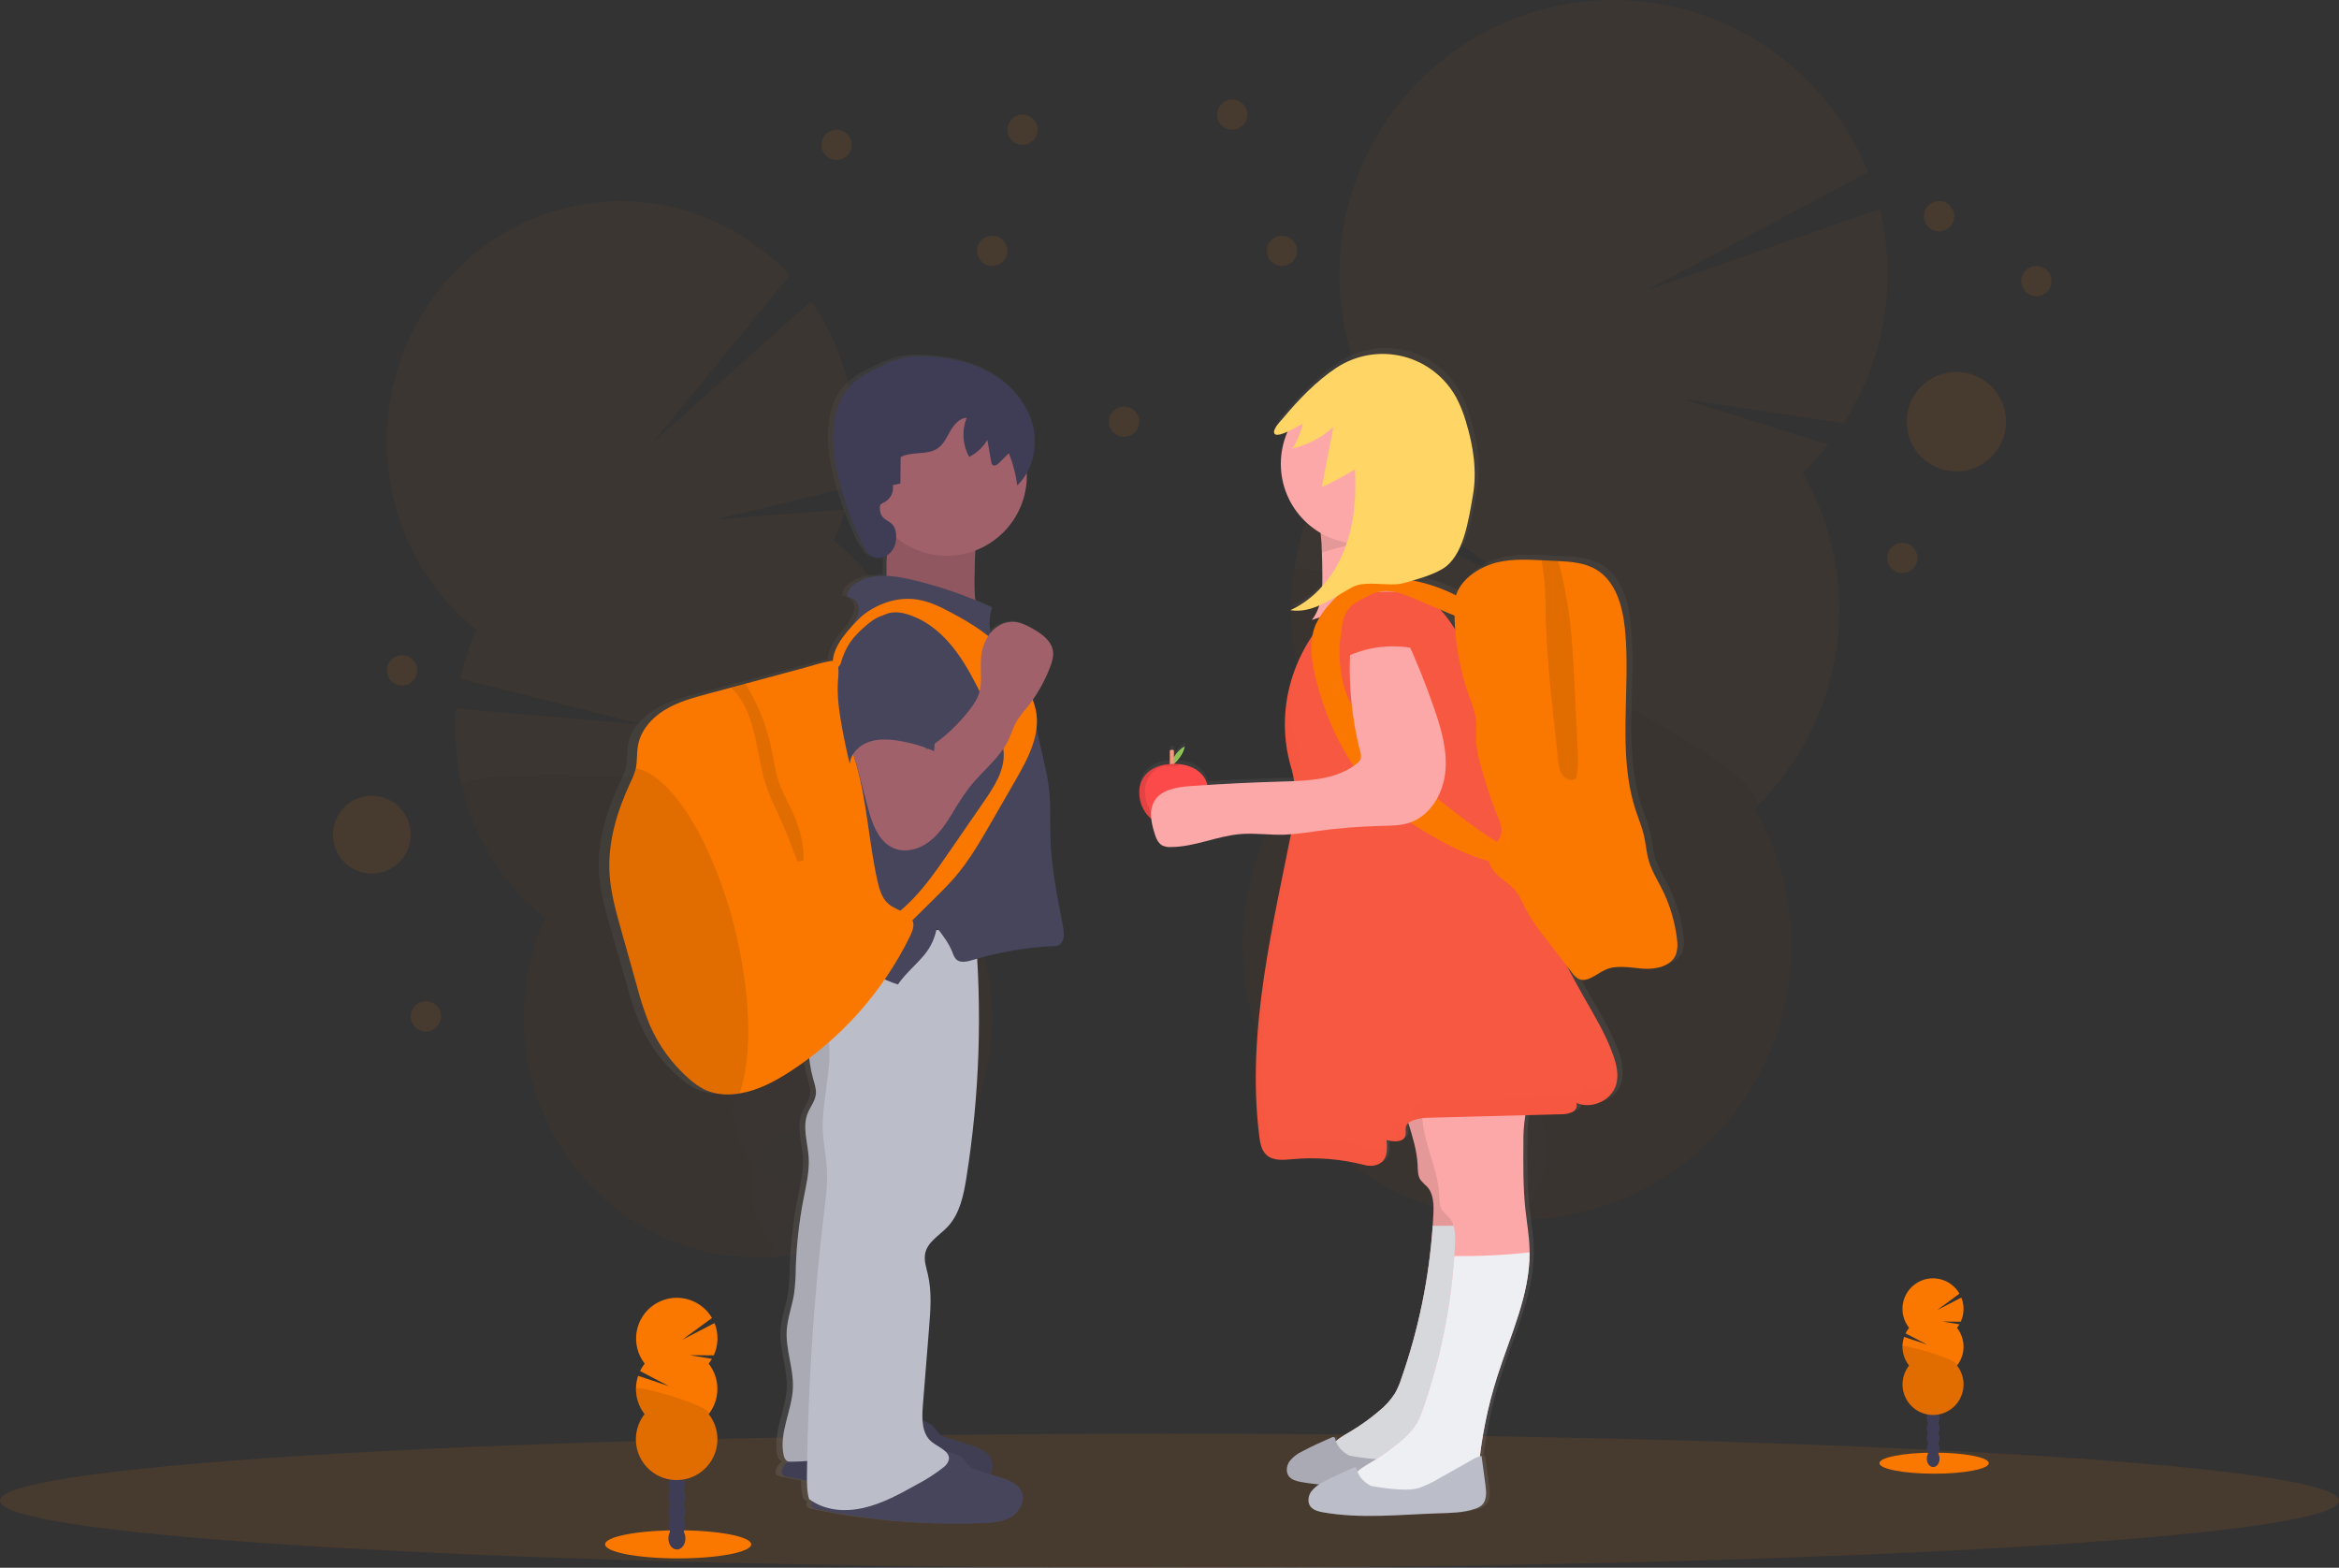 <svg width="552" height="370" viewBox="0 0 552 370" fill="none" xmlns="http://www.w3.org/2000/svg">
<rect x="0" y="0" width="552" height="370" fill="#333333" stroke="none"/>
<g opacity="0.2">
<path opacity="0.2" d="M191.083 340.104C191.36 341.241 191.729 342.354 192.185 343.432C199.276 340.645 206.446 337.974 213.693 335.419C213.632 335.118 213.571 334.802 213.494 334.49C212.764 331.28 211.206 328.317 208.974 325.896C206.077 322.834 202.342 321.354 198.71 322.257C195.077 323.161 192.44 326.253 191.236 330.321C190.336 333.513 190.283 336.885 191.083 340.104Z" fill="#3F3D56"/>
<path opacity="0.2" d="M201.272 334.016C207.497 332.625 211.036 324.743 209.176 316.411C207.316 308.079 200.761 302.452 194.535 303.843C188.31 305.234 184.771 313.116 186.631 321.448C188.491 329.78 195.046 335.407 201.272 334.016Z" fill="#3F3D56"/>
<path opacity="0.2" d="M196.903 315.636C203.129 314.245 206.668 306.362 204.807 298.03C202.947 289.698 196.392 284.071 190.166 285.462C183.941 286.853 180.402 294.735 182.262 303.067C184.123 311.4 190.678 317.026 196.903 315.636Z" fill="#3F3D56"/>
<path opacity="0.2" d="M192.525 297.266C198.751 295.875 202.29 287.993 200.43 279.661C198.569 271.329 192.014 265.702 185.789 267.093C179.563 268.484 176.024 276.366 177.885 284.698C179.745 293.03 186.3 298.657 192.525 297.266Z" fill="#3F3D56"/>
<path opacity="0.2" d="M188.148 278.891C194.373 277.5 197.912 269.618 196.052 261.286C194.192 252.954 187.637 247.327 181.411 248.718C175.186 250.109 171.647 257.991 173.507 266.323C175.367 274.655 181.922 280.282 188.148 278.891Z" fill="#3F3D56"/>
<path opacity="0.2" d="M196.792 127.556C197.853 125.174 198.75 122.722 199.475 120.217L168.865 122.626L200.771 114.904C202.295 106.878 202.102 98.619 200.205 90.673C198.541 83.638 195.558 76.983 191.414 71.06L154.07 104.463L186.399 64.926C173.201 50.83 153.239 44.124 133.398 49.105C103.753 56.521 85.585 87.162 92.82 117.543C95.695 129.814 102.589 140.772 112.405 148.674C110.756 152.383 109.502 156.256 108.665 160.228L151.734 171.017L107.645 167.194C107.118 173.352 107.579 179.555 109.012 185.566C111.893 197.837 118.788 208.794 128.603 216.698C123.445 228.283 122.254 241.248 125.215 253.58C132.449 283.961 162.345 302.573 191.991 295.163C221.637 287.753 239.804 257.112 232.569 226.731C229.689 214.46 222.794 203.504 212.979 195.6C218.137 184.014 219.328 171.049 216.367 158.717C213.499 146.437 206.609 135.468 196.792 127.556Z" fill="#FA7800"/>
<path opacity="0.1" d="M109.023 185.546C111.903 197.817 118.798 208.773 128.613 216.677C123.455 228.263 122.264 241.228 125.225 253.56C132.46 283.941 162.355 302.553 192.001 295.143C221.647 287.732 239.814 257.091 232.58 226.71C229.699 214.44 222.804 203.483 212.989 195.579C217.958 184.423 107.553 179.386 109.023 185.546Z" fill="black"/>
</g>
<g opacity="0.2">
<path opacity="0.2" d="M328.67 334.495C328.484 335.824 328.41 337.166 328.45 338.507C337.344 338.65 346.272 338.949 355.234 339.405C355.295 339.053 355.356 338.696 355.407 338.333C355.985 334.591 355.554 330.763 354.157 327.243C352.311 322.742 348.867 319.522 344.556 318.899C340.245 318.277 336.041 320.4 333.006 324.186C330.668 327.175 329.171 330.734 328.67 334.495Z" fill="#3F3D56"/>
<path opacity="0.2" d="M358.503 316.952C359.892 307.283 355.032 298.583 347.647 297.521C340.262 296.459 333.149 303.437 331.759 313.107C330.37 322.776 335.23 331.476 342.615 332.538C350 333.6 357.113 326.622 358.503 316.952Z" fill="#3F3D56"/>
<path opacity="0.2" d="M361.576 295.551C362.966 285.881 358.105 277.182 350.72 276.12C343.335 275.058 336.222 282.036 334.833 291.706C333.443 301.375 338.303 310.075 345.688 311.137C353.073 312.199 360.187 305.221 361.576 295.551Z" fill="#3F3D56"/>
<path opacity="0.2" d="M364.649 274.155C366.038 264.485 361.178 255.786 353.793 254.724C346.408 253.662 339.295 260.64 337.905 270.31C336.516 279.979 341.376 288.679 348.761 289.741C356.146 290.803 363.259 283.825 364.649 274.155Z" fill="#3F3D56"/>
<path opacity="0.2" d="M367.727 252.755C369.117 243.085 364.257 234.385 356.872 233.323C349.487 232.261 342.373 239.239 340.984 248.909C339.594 258.579 344.455 267.278 351.84 268.34C359.225 269.402 366.338 262.424 367.727 252.755Z" fill="#3F3D56"/>
<path opacity="0.2" d="M425.428 111.572C427.59 109.504 429.605 107.287 431.458 104.937L397.159 94.159L435.111 99.9C439.894 92.491 443.116 84.183 444.58 75.485C446.044 66.788 445.719 57.883 443.625 49.315L388.854 68.422L440.83 40.608C437.519 32.362 432.547 24.885 426.222 18.645C419.897 12.404 412.355 7.534 404.066 4.336C395.778 1.139 386.919 -0.317 378.044 0.06C369.168 0.436 360.465 2.637 352.477 6.525C344.488 10.413 337.386 15.905 331.612 22.659C325.838 29.413 321.516 37.283 318.916 45.781C316.315 54.278 315.492 63.221 316.497 72.05C317.501 80.88 320.313 89.408 324.757 97.103C321.396 100.315 318.391 103.879 315.793 107.734L357.989 137.987L311.712 114.675C306.843 124.279 304.446 134.946 304.736 145.71C305.027 156.475 307.996 166.997 313.375 176.324C304.587 184.706 298.334 195.392 295.331 207.16C292.328 218.929 292.696 231.306 296.393 242.875C300.09 254.445 306.967 264.74 316.237 272.584C325.508 280.428 336.798 285.504 348.816 287.232C360.835 288.96 373.097 287.269 384.2 282.355C395.303 277.44 404.8 269.499 411.605 259.439C418.409 249.379 422.247 237.607 422.678 225.469C423.11 213.331 420.119 201.315 414.046 190.798C424.548 180.781 431.38 167.524 433.444 153.155C435.509 138.787 432.685 124.142 425.428 111.572Z" fill="#FA7800"/>
<path opacity="0.1" d="M305.36 134.741C303.274 149.11 306.098 163.762 313.375 176.324C304.587 184.706 298.334 195.392 295.331 207.16C292.328 218.929 292.696 231.306 296.393 242.875C300.09 254.445 306.967 264.74 316.237 272.584C325.508 280.428 336.798 285.504 348.816 287.232C360.835 288.959 373.097 287.269 384.2 282.355C395.303 277.44 404.8 269.499 411.605 259.439C418.409 249.379 422.247 237.607 422.678 225.469C423.11 213.33 420.119 201.315 414.046 190.798C424.198 181.127 306.396 127.551 305.36 134.741Z" fill="black"/>
</g>
<path opacity="0.1" d="M276 370C428.431 370 552 362.917 552 354.179C552 345.442 428.431 338.359 276 338.359C123.569 338.359 0 345.442 0 354.179C0 362.917 123.569 370 276 370Z" fill="#FA7800"/>
<path d="M456.446 347.805C463.574 347.805 469.353 346.692 469.353 345.32C469.353 343.947 463.574 342.834 456.446 342.834C449.317 342.834 443.539 343.947 443.539 345.32C443.539 346.692 449.317 347.805 456.446 347.805Z" fill="#FA7800"/>
<path d="M456.232 346.238C457.063 346.238 457.737 345.356 457.737 344.268C457.737 343.18 457.063 342.298 456.232 342.298C455.4 342.298 454.727 343.18 454.727 344.268C454.727 345.356 455.4 346.238 456.232 346.238Z" fill="#3F3D56"/>
<path d="M456.232 343.829C457.063 343.829 457.737 342.948 457.737 341.86C457.737 340.772 457.063 339.89 456.232 339.89C455.4 339.89 454.727 340.772 454.727 341.86C454.727 342.948 455.4 343.829 456.232 343.829Z" fill="#3F3D56"/>
<path d="M456.232 341.426C457.063 341.426 457.737 340.544 457.737 339.456C457.737 338.368 457.063 337.486 456.232 337.486C455.4 337.486 454.727 338.368 454.727 339.456C454.727 340.544 455.4 341.426 456.232 341.426Z" fill="#3F3D56"/>
<path d="M456.232 339.022C457.063 339.022 457.737 338.14 457.737 337.052C457.737 335.964 457.063 335.082 456.232 335.082C455.4 335.082 454.727 335.964 454.727 337.052C454.727 338.14 455.4 339.022 456.232 339.022Z" fill="#3F3D56"/>
<path d="M456.232 336.613C457.063 336.613 457.737 335.731 457.737 334.643C457.737 333.555 457.063 332.673 456.232 332.673C455.4 332.673 454.727 333.555 454.727 334.643C454.727 335.731 455.4 336.613 456.232 336.613Z" fill="#3F3D56"/>
<path d="M456.232 334.209C457.063 334.209 457.737 333.327 457.737 332.239C457.737 331.151 457.063 330.27 456.232 330.27C455.4 330.27 454.727 331.151 454.727 332.239C454.727 333.327 455.4 334.209 456.232 334.209Z" fill="#3F3D56"/>
<path d="M456.232 331.806C457.063 331.806 457.737 330.924 457.737 329.836C457.737 328.748 457.063 327.866 456.232 327.866C455.4 327.866 454.727 328.748 454.727 329.836C454.727 330.924 455.4 331.806 456.232 331.806Z" fill="#3F3D56"/>
<path d="M461.854 313.377C462.06 313.116 462.248 312.839 462.415 312.551L458.466 311.902L462.736 311.933C463.145 311.041 463.368 310.075 463.392 309.094C463.416 308.113 463.24 307.138 462.874 306.227L457.145 309.203L462.43 305.314C461.937 304.453 461.272 303.704 460.476 303.112C459.68 302.521 458.77 302.1 457.804 301.877C456.838 301.653 455.836 301.632 454.861 301.813C453.886 301.995 452.96 302.376 452.139 302.933C451.318 303.489 450.621 304.209 450.091 305.048C449.561 305.886 449.21 306.825 449.06 307.806C448.91 308.786 448.964 309.787 449.218 310.746C449.472 311.704 449.922 312.6 450.538 313.377C450.219 313.784 449.944 314.224 449.717 314.689L454.819 317.353L449.355 315.516C448.972 316.653 448.88 317.868 449.086 319.05C449.293 320.232 449.792 321.343 450.538 322.283C449.703 323.345 449.183 324.621 449.039 325.964C448.894 327.308 449.131 328.665 449.721 329.881C450.311 331.097 451.231 332.122 452.376 332.839C453.521 333.556 454.845 333.936 456.196 333.936C457.547 333.936 458.871 333.556 460.016 332.839C461.161 332.122 462.081 331.097 462.671 329.881C463.261 328.665 463.498 327.308 463.353 325.964C463.209 324.621 462.689 323.345 461.854 322.283C462.852 321.014 463.394 319.447 463.394 317.833C463.394 316.218 462.852 314.651 461.854 313.382V313.377Z" fill="#FA7800"/>
<path opacity="0.1" d="M448.997 317.827C448.993 319.441 449.532 321.009 450.528 322.278C449.693 323.34 449.173 324.616 449.029 325.959C448.884 327.303 449.12 328.66 449.711 329.876C450.301 331.091 451.221 332.116 452.366 332.833C453.511 333.55 454.835 333.931 456.186 333.931C457.537 333.931 458.86 333.55 460.005 332.833C461.15 332.116 462.071 331.091 462.661 329.876C463.251 328.66 463.487 327.303 463.343 325.959C463.198 324.616 462.679 323.34 461.844 322.278C462.818 321.053 448.997 317.021 448.997 317.827Z" fill="black"/>
<path d="M160.039 367.795C169.563 367.795 177.283 366.31 177.283 364.478C177.283 362.646 169.563 361.161 160.039 361.161C150.516 361.161 142.796 362.646 142.796 364.478C142.796 366.31 150.516 367.795 160.039 367.795Z" fill="#FA7800"/>
<path d="M159.748 365.698C160.858 365.698 161.758 364.521 161.758 363.07C161.758 361.618 160.858 360.441 159.748 360.441C158.638 360.441 157.738 361.618 157.738 363.07C157.738 364.521 158.638 365.698 159.748 365.698Z" fill="#3F3D56"/>
<path d="M159.748 362.483C160.858 362.483 161.758 361.306 161.758 359.854C161.758 358.403 160.858 357.226 159.748 357.226C158.638 357.226 157.738 358.403 157.738 359.854C157.738 361.306 158.638 362.483 159.748 362.483Z" fill="#3F3D56"/>
<path d="M159.748 359.268C160.858 359.268 161.758 358.091 161.758 356.639C161.758 355.188 160.858 354.011 159.748 354.011C158.638 354.011 157.738 355.188 157.738 356.639C157.738 358.091 158.638 359.268 159.748 359.268Z" fill="#3F3D56"/>
<path d="M159.748 356.057C160.858 356.057 161.758 354.881 161.758 353.429C161.758 351.978 160.858 350.801 159.748 350.801C158.638 350.801 157.738 351.978 157.738 353.429C157.738 354.881 158.638 356.057 159.748 356.057Z" fill="#3F3D56"/>
<path d="M159.748 352.842C160.858 352.842 161.758 351.666 161.758 350.214C161.758 348.762 160.858 347.586 159.748 347.586C158.638 347.586 157.738 348.762 157.738 350.214C157.738 351.666 158.638 352.842 159.748 352.842Z" fill="#3F3D56"/>
<path d="M159.748 349.627C160.858 349.627 161.758 348.45 161.758 346.999C161.758 345.547 160.858 344.371 159.748 344.371C158.638 344.371 157.738 345.547 157.738 346.999C157.738 348.45 158.638 349.627 159.748 349.627Z" fill="#3F3D56"/>
<path d="M159.748 346.417C160.858 346.417 161.758 345.24 161.758 343.789C161.758 342.337 160.858 341.16 159.748 341.16C158.638 341.16 157.738 342.337 157.738 343.789C157.738 345.24 158.638 346.417 159.748 346.417Z" fill="#3F3D56"/>
<path d="M167.268 321.798C167.54 321.447 167.789 321.079 168.013 320.696L162.743 319.828L168.447 319.874C168.996 318.683 169.295 317.392 169.327 316.081C169.358 314.769 169.121 313.466 168.63 312.249L160.978 316.22L168.034 311.055C167.369 309.917 166.479 308.928 165.417 308.149C164.355 307.369 163.144 306.817 161.859 306.525C160.575 306.233 159.244 306.208 157.95 306.452C156.655 306.695 155.425 307.203 154.334 307.942C153.244 308.681 152.317 309.636 151.611 310.748C150.905 311.861 150.435 313.106 150.229 314.408C150.024 315.709 150.089 317.039 150.419 318.315C150.748 319.59 151.337 320.785 152.147 321.823C151.721 322.368 151.353 322.957 151.05 323.579L157.902 327.151L150.596 324.702C150.082 326.216 149.953 327.835 150.22 329.412C150.487 330.989 151.142 332.474 152.127 333.735C151.011 335.154 150.318 336.858 150.125 338.653C149.933 340.448 150.249 342.261 151.038 343.884C151.826 345.508 153.056 346.876 154.585 347.834C156.115 348.792 157.883 349.3 159.687 349.3C161.492 349.3 163.26 348.792 164.789 347.834C166.319 346.876 167.548 345.508 168.337 343.884C169.125 342.261 169.441 340.448 169.249 338.653C169.056 336.858 168.363 335.154 167.248 333.735C168.58 332.038 169.304 329.944 169.304 327.787C169.304 325.63 168.58 323.535 167.248 321.839L167.268 321.798Z" fill="#FA7800"/>
<path opacity="0.1" d="M150.091 327.743C150.085 329.9 150.803 331.996 152.132 333.694C151.017 335.113 150.323 336.817 150.131 338.612C149.938 340.407 150.254 342.22 151.043 343.843C151.831 345.467 153.061 346.836 154.59 347.793C156.12 348.751 157.888 349.259 159.692 349.259C161.497 349.259 163.265 348.751 164.794 347.793C166.324 346.836 167.553 345.467 168.342 343.843C169.13 342.22 169.447 340.407 169.254 338.612C169.062 336.817 168.368 335.113 167.253 333.694C168.554 332.056 150.091 326.667 150.091 327.743Z" fill="black"/>
<path d="M250.828 218.392C249.528 211.584 248.074 204.76 247.834 197.835C247.691 193.752 247.977 189.598 247.451 185.526C247.191 183.525 246.737 181.56 246.288 179.595L244.482 171.731C244.687 170.223 244.628 168.692 244.309 167.204C244.128 166.42 243.887 165.65 243.589 164.903C245.275 162.529 246.665 159.958 247.727 157.247C248.206 156.023 248.619 154.721 248.431 153.425C248.063 150.94 245.655 149.301 243.416 148.076C242.059 147.336 240.63 146.622 239.079 146.505C237.995 146.461 236.915 146.668 235.924 147.111C234.933 147.554 234.057 148.219 233.365 149.056C232.989 147.044 233.115 144.97 233.733 143.019C232.401 142.422 231.06 141.86 229.708 141.314C229.512 139.551 229.444 137.775 229.504 136.002C229.534 133.874 229.57 131.725 229.692 129.592C233.32 128.267 236.457 125.864 238.68 122.705C240.903 119.546 242.107 115.782 242.13 111.919C242.13 111.699 242.13 111.485 242.13 111.27C243.119 109.492 243.744 107.535 243.97 105.513C244.196 103.491 244.018 101.444 243.446 99.492C241.952 94.388 238.044 90.183 233.335 87.585C228.626 84.988 223.167 83.89 217.765 83.697C215.951 83.59 214.132 83.705 212.347 84.038C210.436 84.509 208.584 85.194 206.827 86.08C204.128 87.325 201.409 88.688 199.388 90.836C195.884 94.577 195.098 100.073 195.481 105.126C195.991 111.76 198.205 118.18 200.766 124.356C201.618 126.397 202.526 128.469 203.929 130.209C205.016 131.552 206.903 131.633 208.403 130.694C208.284 132.324 208.246 133.959 208.291 135.593C205.521 135.496 202.822 135.951 200.597 137.512C199.577 138.242 198.608 139.39 198.832 140.625C199.514 140.644 200.167 140.902 200.676 141.355C201.186 141.808 201.519 142.426 201.618 143.101C201.73 144.188 201.184 145.224 200.654 146.163C200.424 146.581 200.194 147.005 199.96 147.423C197.766 149.771 195.516 152.71 195.317 155.624C194.959 155.658 194.603 155.711 194.251 155.783C192.261 156.15 190.282 156.829 188.328 157.339L174.186 161.065L170.692 162.034L165.08 163.514C161.509 164.453 157.871 165.418 154.703 167.306C151.535 169.195 148.846 172.16 148.209 175.732C147.892 177.508 148.086 179.356 147.698 181.116C147.698 181.198 147.668 181.274 147.647 181.351C147.323 182.465 146.887 183.544 146.346 184.571C143.178 191.252 140.923 198.534 141.347 205.888C141.607 210.405 142.877 214.809 144.112 219.157C145.408 223.604 146.687 228.051 147.948 232.498C148.78 235.681 149.836 238.802 151.106 241.837C153.283 246.699 156.512 251.017 160.56 254.478C161.696 255.497 162.966 256.356 164.335 257.03C166.422 257.933 168.701 258.303 170.967 258.107C171.579 258.066 172.181 258 172.778 257.903C177.16 257.209 181.247 255.096 184.997 252.718C186.565 251.724 188.095 250.678 189.588 249.579C189.778 251.293 190.119 252.988 190.608 254.642C190.94 255.78 191.348 256.948 191.216 258.127C191.032 259.771 189.838 261.118 189.221 262.659C187.91 265.915 189.256 269.544 189.476 273.034C189.685 276.306 188.889 279.552 188.251 282.772C187.186 288.142 186.557 293.59 186.369 299.062C186.363 301.134 186.227 303.203 185.961 305.258C185.486 308.156 184.374 310.953 184.18 313.882C183.884 318.445 185.854 322.91 185.675 327.478C185.466 332.842 182.318 338.052 183.415 343.299C183.553 343.957 183.925 344.717 184.527 344.886L184.231 345.156C183.328 345.993 182.451 347.54 183.476 348.218C183.712 348.359 183.974 348.449 184.247 348.484C185.833 348.816 187.43 349.117 189.027 349.397C188.992 350.873 189.178 352.345 189.578 353.766C189.869 353.975 190.165 354.164 190.46 354.343C190.236 354.945 190.251 355.527 190.782 355.874C191.018 356.014 191.28 356.104 191.552 356.139C204.694 358.851 218.115 359.965 231.524 359.456C233.922 359.364 236.426 359.191 238.472 357.966C240.518 356.741 241.901 354.133 240.926 351.985C240.064 350.086 237.809 349.265 235.784 348.632L233.406 347.897C233.711 347.357 233.888 346.754 233.926 346.135C233.963 345.516 233.858 344.897 233.621 344.324C232.758 342.426 230.503 341.604 228.478 340.971L223.004 339.272C222.284 339.101 221.606 338.783 221.014 338.338C220.622 337.948 220.261 337.528 219.933 337.083C219.143 336.179 218.105 335.528 216.948 335.21C216.887 334.049 216.912 332.886 217.025 331.729L218.555 313.25C218.897 309.065 219.234 304.798 218.259 300.71C217.867 299.052 217.239 297.352 217.622 295.689C218.219 292.974 221.076 291.463 223.024 289.447C225.963 286.385 226.876 282.032 227.55 277.888C230.338 260.787 231.214 243.429 230.162 226.134C236.286 224.407 242.589 223.393 248.946 223.112C250.027 223.067 250.558 222.556 250.895 221.546C251.231 220.535 251.027 219.438 250.828 218.392ZM220.295 219.295C220.331 219.116 220.372 218.938 220.402 218.759L220.826 219.3L220.295 219.295Z" fill="url(#paint0_linear_158_2048)"/>
<path d="M210.347 125.621C210.214 127.397 209.587 129.102 209.357 130.873C209.097 132.822 209.326 134.808 209.199 136.772C209.071 138.737 208.505 140.804 207.01 142.085C215.698 142.838 224.256 144.69 232.478 147.597C229.993 144.535 229.927 140.258 229.988 136.328C230.07 130.516 230.172 124.59 232.07 119.104C226.409 117.839 220.548 117.762 214.857 118.88C213.622 119.125 209.882 118.972 209.326 120.125C208.923 120.972 210.439 124.335 210.347 125.621Z" fill="#A1616A"/>
<path opacity="0.1" d="M210.347 125.621C210.214 127.397 209.587 129.102 209.357 130.873C209.097 132.822 209.326 134.808 209.199 136.772C209.071 138.737 208.505 140.804 207.01 142.085C215.698 142.838 224.256 144.69 232.478 147.597C229.993 144.535 229.927 140.258 229.988 136.328C230.07 130.516 230.172 124.59 232.07 119.104C226.409 117.839 220.548 117.762 214.857 118.88C213.622 119.125 209.882 118.972 209.326 120.125C208.923 120.972 210.439 124.335 210.347 125.621Z" fill="black"/>
<path d="M220.632 337.108C220.938 337.561 221.279 337.989 221.652 338.389C222.226 338.835 222.889 339.153 223.596 339.323L228.942 341.023C230.927 341.655 233.131 342.472 233.972 344.37C234.921 346.514 233.569 349.122 231.569 350.341C229.57 351.561 227.121 351.74 224.779 351.832C211.668 352.337 198.545 351.225 185.706 348.519C185.441 348.481 185.186 348.391 184.956 348.254C183.935 347.565 184.808 346.024 185.69 345.192C189.134 341.926 192.878 338.501 197.567 337.746C200.031 337.343 202.505 337.506 204.954 336.919C206.714 336.496 208.377 335.766 210.132 335.332C213.402 334.531 218.295 334.245 220.632 337.108Z" fill="#46455B"/>
<path opacity="0.1" d="M220.632 337.108C220.938 337.561 221.279 337.989 221.652 338.389C222.226 338.835 222.889 339.153 223.596 339.323L228.942 341.023C230.927 341.655 233.131 342.472 233.972 344.37C234.921 346.514 233.569 349.122 231.569 350.341C229.57 351.561 227.121 351.74 224.779 351.832C211.668 352.337 198.545 351.225 185.706 348.519C185.441 348.481 185.186 348.391 184.956 348.254C183.935 347.565 184.808 346.024 185.69 345.192C189.134 341.926 192.878 338.501 197.567 337.746C200.031 337.343 202.505 337.506 204.954 336.919C206.714 336.496 208.377 335.766 210.132 335.332C213.402 334.531 218.295 334.245 220.632 337.108Z" fill="black"/>
<path d="M193.787 221.678C191.148 228.643 190.986 236.303 193.327 243.373C191.547 243.179 190.777 245.588 190.823 247.384C190.886 249.885 191.265 252.368 191.95 254.774C192.277 255.917 192.674 257.081 192.547 258.255C192.363 259.898 191.2 261.245 190.593 262.782C189.318 266.032 190.629 269.656 190.848 273.142C191.052 276.413 190.272 279.654 189.644 282.869C188.605 288.233 187.99 293.672 187.807 299.133C187.804 301.203 187.669 303.271 187.404 305.324C186.945 308.223 185.874 311.014 185.67 313.939C185.379 318.491 187.302 322.956 187.129 327.519C186.925 332.872 183.843 338.078 184.92 343.34C185.073 344.08 185.486 344.952 186.246 344.962C193.94 345.059 201.128 342.921 208.74 344.039C209.515 326.422 210.27 308.723 213.739 291.427C216.8 276.03 221.989 260.807 221.504 245.108C221.223 236.131 219.091 227.328 217.795 218.438C209.661 216.631 201.151 217.78 193.787 221.678Z" fill="#BBBDC8"/>
<path opacity="0.1" d="M193.787 221.678C191.148 228.643 190.986 236.303 193.327 243.373C191.547 243.179 190.777 245.588 190.823 247.384C190.886 249.885 191.265 252.368 191.95 254.774C192.277 255.917 192.674 257.081 192.547 258.255C192.363 259.898 191.2 261.245 190.593 262.782C189.318 266.032 190.629 269.656 190.848 273.142C191.052 276.413 190.272 279.654 189.644 282.869C188.605 288.233 187.99 293.672 187.807 299.133C187.804 301.203 187.669 303.271 187.404 305.324C186.945 308.223 185.874 311.014 185.67 313.939C185.379 318.491 187.302 322.956 187.129 327.519C186.925 332.872 183.843 338.078 184.92 343.34C185.073 344.08 185.486 344.952 186.246 344.962C193.94 345.059 201.128 342.921 208.74 344.039C209.515 326.422 210.27 308.723 213.739 291.427C216.8 276.03 221.989 260.807 221.504 245.108C221.223 236.131 219.091 227.328 217.795 218.438C209.661 216.631 201.151 217.78 193.787 221.678Z" fill="black"/>
<path d="M227.774 344.763C228.08 345.216 228.422 345.644 228.794 346.044C229.369 346.49 230.031 346.808 230.738 346.978L236.084 348.678C238.069 349.311 240.273 350.127 241.115 352.026C242.064 354.169 240.712 356.777 238.712 357.997C236.712 359.216 234.263 359.395 231.922 359.487C218.81 359.992 205.687 358.88 192.848 356.175C192.583 356.136 192.328 356.046 192.098 355.909C191.078 355.22 191.95 353.679 192.833 352.847C196.276 349.581 200.021 346.157 204.709 345.401C207.173 344.998 209.648 345.162 212.096 344.575C213.857 344.151 215.52 343.421 217.275 342.987C220.545 342.186 225.437 341.9 227.774 344.763Z" fill="#46455B"/>
<path d="M196.44 222.184C194.47 224.736 193.889 228.104 194.154 231.299C194.419 234.493 195.496 237.561 196.552 240.587C195.149 241.878 195.44 244.103 195.623 246.002C196.292 253.055 193.843 260.092 194.2 267.166C194.348 270.141 194.996 273.075 195.149 276.051C195.317 279.302 194.904 282.553 194.516 285.783C192.04 306.464 190.677 327.263 190.435 348.091C190.435 350.01 190.404 351.959 190.945 353.797C194.654 356.527 199.312 356.894 203.801 355.874C208.291 354.853 212.387 352.577 216.413 350.331C218.618 349.19 220.709 347.84 222.657 346.3C223.253 345.878 223.694 345.272 223.912 344.575C224.341 342.533 221.504 341.61 219.877 340.288C217.509 338.364 217.545 334.802 217.79 331.76L219.269 313.306C219.606 309.126 219.933 304.865 218.984 300.782C218.596 299.129 217.999 297.429 218.356 295.765C218.938 293.061 221.734 291.55 223.637 289.534C226.514 286.472 227.402 282.129 228.065 277.995C231.19 258.384 231.855 238.459 230.044 218.683C226.294 219.984 221.851 219.275 217.897 219.581C213.943 219.887 210.015 221.209 206.01 221.316C202.674 221.393 198.49 219.55 196.44 222.184Z" fill="#BBBDC8"/>
<path d="M223.453 131.159C233.878 131.159 242.329 122.704 242.329 112.276C242.329 101.847 233.878 93.393 223.453 93.393C213.028 93.393 204.577 101.847 204.577 112.276C204.577 122.704 213.028 131.159 223.453 131.159Z" fill="#A1616A"/>
<path d="M234.12 143.335C228.072 140.556 221.765 138.379 215.29 136.834C210.729 135.747 205.52 135.093 201.71 137.824C200.689 138.553 199.766 139.702 199.985 140.937C200.658 140.959 201.3 141.22 201.798 141.672C202.296 142.125 202.618 142.739 202.704 143.407C202.817 144.489 202.286 145.525 201.766 146.469L197.363 154.634C196.519 156.105 195.794 157.641 195.195 159.228C194.307 161.82 194.113 164.596 193.924 167.332L193.414 174.742C193.098 179.412 192.777 184.102 193.2 188.761C193.516 192.277 194.251 195.809 193.751 199.305C193.348 202.117 192.159 204.755 191.491 207.521C190.236 212.727 190.807 218.433 188.374 223.209C189.362 222.753 190.478 222.652 191.532 222.924C198.919 224.286 204.73 230.12 211.903 232.35C213.714 229.706 216.168 227.757 218.193 225.297C219.699 223.453 220.697 221.246 221.086 218.897C222.616 220.938 223.917 222.531 224.83 224.899C224.993 225.45 225.271 225.959 225.647 226.394C226.611 227.333 228.197 226.971 229.488 226.578C235.816 224.668 242.358 223.559 248.961 223.276C250.022 223.23 250.538 222.72 250.869 221.709C251.201 220.699 251.017 219.606 250.818 218.565C249.548 211.762 248.13 204.949 247.895 198.034C247.752 193.951 248.033 189.812 247.517 185.74C247.262 183.744 246.818 181.78 246.38 179.82L242.737 163.627C242.533 162.723 241.564 162.131 241.15 161.3C239.477 157.911 236.278 155.461 234.625 152.062C233.377 149.318 233.197 146.206 234.12 143.335Z" fill="#46455B"/>
<path d="M207.638 119.834C207.616 119.57 207.678 119.305 207.816 119.079C208.018 118.867 208.271 118.71 208.551 118.625C209.311 118.263 209.934 117.664 210.323 116.917C210.713 116.17 210.848 115.316 210.709 114.486L212.494 114.113L212.551 107.892C215.203 106.422 218.82 107.535 221.315 105.805C222.718 104.825 223.437 103.161 224.295 101.681C225.152 100.201 226.427 98.711 228.131 98.588C227.545 100.079 227.294 101.681 227.395 103.28C227.497 104.879 227.948 106.436 228.718 107.841C230.504 106.937 231.996 105.542 233.018 103.819L233.906 108.923C233.924 109.238 234.059 109.534 234.284 109.755C234.748 110.097 235.375 109.668 235.784 109.244L238.095 106.973C239.067 109.415 239.734 111.967 240.079 114.572C243.875 110.888 245.053 104.968 243.594 99.885C242.135 94.802 238.314 90.591 233.712 87.994C229.111 85.396 223.774 84.304 218.494 84.11C216.721 84.006 214.943 84.121 213.198 84.452C211.327 84.923 209.516 85.608 207.801 86.493C205.163 87.733 202.5 89.096 200.531 91.24C197.103 94.975 196.332 100.467 196.71 105.529C197.22 112.164 199.373 118.568 201.878 124.733C202.709 126.775 203.597 128.842 204.969 130.582C207.036 133.2 212.112 131.026 211.464 125.851C211.015 122.156 207.638 123.58 207.638 119.834Z" fill="#3F3D56"/>
<path d="M214.78 220.928C208.413 233.942 198.636 244.983 186.491 252.876C182.823 255.249 178.839 257.362 174.548 258.056C173.962 258.153 173.375 258.219 172.778 258.26C170.565 258.443 168.342 258.066 166.314 257.163C164.971 256.486 163.728 255.628 162.621 254.611C158.651 251.135 155.496 246.826 153.381 241.99C152.139 238.956 151.107 235.838 150.295 232.661C149.043 228.218 147.795 223.773 146.55 219.326C145.331 214.978 144.102 210.579 143.846 206.057C143.433 198.713 145.637 191.441 148.734 184.77C149.262 183.743 149.687 182.666 150.004 181.555C150.004 181.479 150.04 181.402 150.055 181.321C150.423 179.56 150.234 177.717 150.565 175.941C151.188 172.369 153.82 169.409 156.912 167.526C160.003 165.643 163.544 164.678 167.059 163.739L172.533 162.264L175.931 161.351L189.751 157.63C191.664 157.12 193.598 156.441 195.542 156.099C197.71 155.691 197.695 155.905 197.863 158.028C198.174 161.876 198.072 165.658 198.883 169.47C199.654 173.109 201.011 176.615 202.031 180.188C204.607 189.205 205.036 198.698 207.066 207.858C207.531 209.946 208.173 212.171 209.852 213.472C211.775 215.003 215.015 215.381 215.525 217.78C215.714 218.846 215.239 219.938 214.78 220.928Z" fill="#FA7800"/>
<path opacity="0.1" d="M174.548 258.035C173.962 258.132 173.375 258.199 172.778 258.239C170.567 258.429 168.344 258.059 166.314 257.163C164.971 256.486 163.728 255.628 162.621 254.611C158.65 251.135 155.496 246.826 153.381 241.99C152.139 238.955 151.107 235.838 150.295 232.661C149.043 228.218 147.795 223.772 146.55 219.326C145.331 214.978 144.102 210.578 143.846 206.057C143.433 198.713 145.637 191.44 148.734 184.77C149.262 183.743 149.687 182.666 150.004 181.555C150.004 181.479 150.04 181.402 150.055 181.32C158.381 182.785 168.37 198.718 173.523 219.596C177.318 235.208 177.482 249.584 174.548 258.035Z" fill="black"/>
<path opacity="0.1" d="M189.598 203.102L188.206 203.342C186.772 199.575 185.343 195.804 183.665 192.14C182.793 190.226 181.849 188.338 181.114 186.363C178.359 178.779 178.829 169.782 173.722 163.535C173.357 163.071 172.941 162.65 172.482 162.279L175.88 161.366C178.855 166.072 180.954 171.278 182.073 176.732C182.624 179.396 182.935 182.122 183.833 184.684C184.597 186.627 185.471 188.525 186.451 190.369C188.389 194.344 189.848 198.687 189.598 203.102Z" fill="black"/>
<path d="M203.158 145.601C206.826 142.458 211.831 140.733 216.581 141.519C219.377 141.973 221.973 143.233 224.478 144.581C229.36 147.173 234.171 150.159 237.691 154.42C239.802 157.108 241.555 160.058 242.905 163.198C243.568 164.57 244.081 166.009 244.436 167.49C245.681 173.257 242.625 178.988 239.681 184.102L234.018 193.931C231.416 198.447 228.794 202.995 225.407 206.96C223.846 208.787 222.131 210.476 220.422 212.166L212.918 219.576C212.783 219.735 212.606 219.853 212.408 219.918C212.244 219.926 212.08 219.899 211.928 219.839C211.775 219.778 211.638 219.685 211.525 219.566L209.046 217.59C211.329 216.012 213.452 214.212 215.382 212.217C218.627 208.859 221.295 204.995 223.948 201.147L232.202 189.175C234.615 185.668 237.135 181.81 236.865 177.564C236.737 175.523 235.972 173.604 235.171 171.731C233.753 168.4 232.212 165.122 230.549 161.897C228.682 158.278 226.641 154.706 223.953 151.649C221.264 148.592 217.866 146.035 213.953 144.928C212.786 144.546 211.549 144.428 210.331 144.581C207.648 145.025 205.74 147.331 204.041 149.475L198.868 156.109C197.689 157.615 196.608 159.36 196.536 156.502C196.414 152.425 200.536 148.224 203.158 145.601Z" fill="#FA7800"/>
<path d="M204.76 190.359C205.781 194.288 207.286 198.749 211.066 200.239C213.744 201.295 216.882 200.438 219.198 198.708C221.514 196.978 223.157 194.538 224.667 192.073C225.945 189.858 227.354 187.721 228.886 185.674C231.911 181.877 236.028 178.866 238.069 174.446C238.671 173.129 239.089 171.721 239.773 170.455C240.504 169.288 241.329 168.184 242.242 167.153C244.591 164.242 246.469 160.981 247.808 157.487C248.278 156.268 248.681 154.961 248.497 153.67C248.135 151.185 245.783 149.551 243.594 148.332C242.263 147.592 240.87 146.872 239.355 146.76C237.141 146.586 234.962 147.781 233.6 149.531C232.289 151.342 231.556 153.507 231.498 155.742C231.345 158.462 231.876 161.289 230.988 163.862C230.519 165.061 229.87 166.183 229.065 167.189C226.199 171.024 222.652 174.299 218.601 176.85C218.49 174.919 218.072 173.019 217.361 171.221C216.974 170.231 209.372 171.221 208.383 171.384C206.423 171.67 202.628 171.894 201.393 173.762C200.159 175.63 201.689 178.769 202.189 180.652L204.76 190.359Z" fill="#A1616A"/>
<path d="M204.577 147.474C203.448 148.408 202.397 149.432 201.434 150.536C199.169 153.267 198.062 156.819 197.776 160.355C197.491 163.892 197.975 167.444 198.582 170.94C199.133 174.077 199.785 177.192 200.536 180.284C200.745 177.952 202.633 176.023 204.822 175.181C207.01 174.339 209.413 174.431 211.745 174.773C214.745 175.217 217.673 176.064 220.448 177.289L221.525 162.198C221.751 160.162 221.739 158.107 221.489 156.074C221.15 154.187 220.413 152.394 219.328 150.815C218.242 149.235 216.833 147.905 215.193 146.913C211.102 144.422 208.25 144.264 204.577 147.474Z" fill="#46455B"/>
<path d="M397.307 220.908C396.823 216.812 395.632 212.832 393.787 209.144C392.66 206.899 391.287 204.75 390.578 202.347C390.002 200.392 389.89 198.335 389.43 196.35C388.971 194.365 388.16 192.466 387.507 190.527C382.89 176.748 386.359 161.672 384.87 147.229C384.313 141.901 382.681 136.058 378.064 133.282C375.319 131.633 372.024 131.378 368.794 131.24L367.32 131.174L364.953 131.056C361.524 130.888 358.086 130.76 354.749 131.48C350.668 132.373 345.832 135.246 344.546 139.416C343.842 139.054 343.133 138.732 342.48 138.431C339.852 137.265 337.097 136.408 334.271 135.879C336.695 135.268 339.036 134.364 341.24 133.185C346.342 130.214 347.525 121.539 348.566 115.736C349.607 109.933 348.658 103.937 346.928 98.297C346.357 96.296 345.579 94.36 344.607 92.52C343.264 90.097 341.436 87.977 339.237 86.292C337.038 84.607 334.516 83.394 331.827 82.728C329.138 82.062 326.341 81.958 323.61 82.422C320.88 82.887 318.274 83.909 315.956 85.427C311.196 88.545 306.773 93.082 303.141 97.466C302.631 98.068 300.498 100.201 301.207 101.099C301.605 101.61 302.916 101.201 304.294 100.589C303.234 102.984 302.688 105.574 302.692 108.193C302.695 111.482 303.554 114.714 305.185 117.571C306.816 120.427 309.162 122.809 311.992 124.483L312.502 129.178V129.214C312.559 130.781 312.584 132.348 312.604 133.909C312.604 135.007 312.604 136.129 312.574 137.252C310.457 139.648 307.865 141.577 304.962 142.917C307.36 143.315 309.645 142.754 311.87 141.794C311.508 143.048 310.901 144.217 310.084 145.234C310.696 145.02 311.309 144.826 311.921 144.621C311.601 145.136 311.316 145.671 311.069 146.224C310.691 147.098 310.416 148.012 310.247 148.949C308.948 150.848 307.823 152.86 306.885 154.961C306.457 155.915 306.074 156.885 305.727 157.87V157.936C305.387 158.916 305.086 159.91 304.824 160.917C304.702 161.4 304.59 161.885 304.488 162.371C304.488 162.407 304.488 162.443 304.488 162.478C304.284 163.463 304.115 164.453 303.978 165.454C303.978 165.52 303.978 165.586 303.978 165.658C303.921 166.122 303.87 166.592 303.835 167.061C303.835 167.061 303.835 167.107 303.835 167.133C303.794 167.643 303.763 168.128 303.748 168.628C303.748 168.694 303.748 168.756 303.748 168.822C303.748 169.246 303.748 169.674 303.748 170.098V170.389C303.748 171.348 303.809 172.313 303.901 173.277C303.901 173.395 303.901 173.517 303.937 173.635C303.978 174.028 304.023 174.42 304.08 174.819C304.08 174.91 304.08 175.002 304.115 175.089C304.182 175.564 304.258 176.033 304.345 176.503C304.345 176.605 304.391 176.712 304.411 176.814C304.483 177.192 304.559 177.564 304.646 177.942L304.738 178.33C304.85 178.799 304.967 179.264 305.1 179.733C305.176 179.999 305.253 180.244 305.335 180.524C305.578 181.492 305.749 182.476 305.845 183.469L303.054 183.561C297.082 183.731 291.115 184.001 285.152 184.372C284.408 181.499 281.867 179.84 278.668 179.447C278.16 179.386 277.649 179.356 277.138 179.356C277.689 178.891 278.18 178.357 278.597 177.768C279.152 177.005 279.547 176.137 279.76 175.217C278.938 175.685 278.219 176.315 277.648 177.069C277.459 177.324 277.291 177.58 277.138 177.814V176.283C277.138 176.251 277.132 176.219 277.12 176.189C277.108 176.159 277.09 176.131 277.068 176.108C277.045 176.086 277.017 176.068 276.987 176.056C276.957 176.043 276.925 176.038 276.893 176.038H276.383C276.35 176.038 276.318 176.043 276.288 176.056C276.258 176.068 276.231 176.086 276.208 176.108C276.185 176.131 276.167 176.159 276.155 176.189C276.143 176.219 276.137 176.251 276.138 176.283V179.401H276.036H275.862C275.526 179.432 275.199 179.473 274.878 179.534C271.403 180.182 268.858 182.412 268.858 186.169C268.859 187.351 269.116 188.52 269.613 189.593C270.11 190.666 270.834 191.619 271.735 192.385C271.885 193.554 272.15 194.707 272.526 195.824C272.878 196.932 273.337 198.136 274.367 198.687C274.997 198.973 275.687 199.099 276.378 199.055C282.051 199.055 287.418 196.437 293.065 195.993C296.555 195.712 300.059 196.253 303.559 196.146C304.069 196.146 304.58 196.095 305.09 196.054C300.304 219.76 294.514 243.766 297.539 267.712C297.738 269.304 298.049 271.029 299.238 272.111C300.814 273.55 303.243 273.315 305.36 273.131C311.17 272.601 317.028 273.069 322.68 274.514C323.475 274.734 324.31 274.764 325.119 274.601C325.292 274.562 325.462 274.512 325.629 274.453L325.772 274.397C325.879 274.356 325.981 274.315 326.078 274.269L326.226 274.193L326.476 274.04C326.517 274.009 326.563 273.984 326.598 273.953C326.687 273.892 326.771 273.824 326.848 273.749L326.92 273.688C327.015 273.594 327.105 273.495 327.19 273.392L327.251 273.3C327.31 273.223 327.365 273.143 327.415 273.06C327.44 273.019 327.466 272.978 327.486 272.937C327.506 272.897 327.568 272.784 327.603 272.708C327.639 272.631 327.644 272.616 327.659 272.57C327.675 272.524 327.726 272.402 327.756 272.315C327.787 272.228 327.756 272.233 327.797 272.187C327.838 272.141 327.869 271.932 327.894 271.805V271.723C327.894 271.616 327.935 271.503 327.95 271.396C327.966 271.289 327.95 271.284 327.95 271.228C327.95 271.172 327.95 271.059 327.95 270.978V270.794C327.95 270.712 327.95 270.631 327.95 270.549V270.095C327.95 270.044 327.95 269.988 327.95 269.932C327.95 269.477 327.899 269.018 327.853 268.579C328.218 268.685 328.59 268.765 328.965 268.819C329.316 268.875 329.671 268.9 330.027 268.896H330.078C330.246 268.896 330.414 268.896 330.588 268.855C330.736 268.832 330.882 268.801 331.027 268.763H331.093C331.226 268.723 331.356 268.672 331.481 268.61L331.542 268.574C331.648 268.515 331.749 268.447 331.843 268.37L331.889 268.334C331.984 268.245 332.07 268.146 332.144 268.038L332.19 267.962C332.265 267.839 332.325 267.707 332.368 267.569C332.659 266.584 331.996 265.471 333.057 264.568C334.077 267.839 335.098 271.116 335.266 274.499C335.322 275.734 335.266 277.051 335.99 278.072C336.462 278.629 336.973 279.151 337.521 279.633C339.082 281.322 339.118 283.869 339.011 286.155C338.965 287.079 338.914 288.003 338.847 288.927C338.005 301.253 335.499 313.409 331.399 325.064C330.999 326.304 330.476 327.501 329.838 328.637C328.802 330.244 327.508 331.668 326.007 332.852C323.879 334.659 321.601 336.279 319.196 337.695C317.967 338.345 316.807 339.116 315.732 339.997C315.691 339.879 315.645 339.767 315.614 339.645C315.558 339.41 315.482 339.134 315.252 339.048C315.078 339.008 314.895 339.037 314.742 339.129C312.349 340.181 309.957 341.232 307.656 342.462C306.494 342.991 305.471 343.783 304.666 344.774C303.932 345.794 303.712 347.325 304.472 348.346C305.141 349.239 306.34 349.535 307.447 349.734C308.865 349.984 310.288 350.163 311.712 350.296C310.98 350.724 310.34 351.293 309.829 351.969C309.094 352.99 308.875 354.521 309.635 355.542C310.304 356.435 311.502 356.731 312.61 356.93C321.655 358.527 330.93 357.44 340.113 357.17C343.097 357.073 346.148 357.052 348.974 356.083C349.532 355.918 350.052 355.646 350.505 355.282C351.79 354.149 351.663 352.158 351.438 350.469L350.505 343.569C350.367 343.569 350.234 343.615 350.102 343.646C350.884 337.164 352.286 330.772 354.29 324.559C357.402 314.888 362.034 305.36 361.973 295.24C361.973 294.995 361.973 294.729 361.973 294.505C361.887 291.335 361.32 288.202 360.953 285.048C360.376 279.771 360.443 274.448 360.478 269.146C360.434 267.066 360.579 264.988 360.912 262.935C360.912 262.863 360.943 262.797 360.958 262.725L369.432 262.501C370.371 262.548 371.308 262.374 372.166 261.991C372.572 261.812 372.898 261.49 373.081 261.086C373.264 260.682 373.29 260.224 373.156 259.801C376.768 261.439 381.599 259.209 382.666 255.412C382.74 255.145 382.799 254.874 382.844 254.601C382.842 254.58 382.842 254.56 382.844 254.54C382.88 254.284 382.905 254.029 382.916 253.779C382.916 253.738 382.916 253.692 382.916 253.652C382.968 251.899 382.697 250.151 382.115 248.497C380.38 243.582 377.625 239.107 375.033 234.58C373.697 232.237 372.401 229.864 371.141 227.481L372.248 228.905C372.636 229.486 373.147 229.975 373.743 230.339C375.809 231.406 377.972 229.257 380.074 228.267C382.865 226.95 386.13 227.726 389.211 227.945C392.292 228.165 396.006 227.369 397.108 224.511C397.466 223.344 397.534 222.107 397.307 220.908ZM344.184 144.208C344.184 145.3 344.255 146.408 344.342 147.52C343.306 145.827 342.11 144.238 340.771 142.774L344.184 144.208Z" fill="url(#paint1_linear_158_2048)"/>
<path d="M277.53 177.988C278.095 177.24 278.805 176.613 279.617 176.146C279.41 177.065 279.019 177.933 278.469 178.697C277.581 179.907 276.648 180.739 276.388 180.54C276.127 180.341 276.633 179.197 277.53 177.988Z" fill="#99D55C"/>
<path opacity="0.1" d="M277.643 178.08C278.055 177.524 278.576 177.057 279.173 176.707C279.018 177.387 278.728 178.029 278.321 178.595C277.658 179.493 276.964 180.126 276.791 179.968C276.617 179.81 276.979 178.978 277.643 178.08Z" fill="black"/>
<path d="M276.291 176.972H276.801C276.833 176.972 276.865 176.979 276.895 176.991C276.924 177.003 276.952 177.021 276.974 177.044C276.997 177.067 277.015 177.094 277.027 177.123C277.04 177.153 277.046 177.185 277.046 177.217V182.999H276.077V177.217C276.076 177.157 276.098 177.099 276.137 177.054C276.177 177.009 276.231 176.98 276.291 176.972Z" fill="#F6987E"/>
<path d="M285.183 187.082C285.183 189.248 284.323 191.325 282.792 192.856C281.261 194.387 279.185 195.248 277.02 195.248C274.855 195.248 272.779 194.387 271.248 192.856C269.718 191.325 268.858 189.248 268.858 187.082C268.858 183.341 271.373 181.127 274.806 180.478C275.536 180.344 276.278 180.277 277.02 180.279C277.532 180.279 278.043 180.309 278.551 180.371C282.326 180.841 285.183 183.096 285.183 187.082Z" fill="#FC4A4A"/>
<path opacity="0.1" d="M278.551 180.371C278.403 180.652 277.602 180.881 276.633 180.881C276 180.928 275.367 180.795 274.806 180.499C275.536 180.364 276.278 180.297 277.02 180.3C277.531 180.292 278.043 180.316 278.551 180.371Z" fill="black"/>
<path opacity="0.1" d="M278.382 195.054C276.218 195.054 274.141 194.193 272.611 192.662C271.08 191.131 270.22 189.054 270.22 186.888C270.22 183.214 272.643 181.014 275.98 180.325C275.586 180.355 275.194 180.406 274.806 180.478C271.373 181.126 268.858 183.341 268.858 187.082C268.858 189.248 269.718 191.325 271.248 192.856C272.779 194.387 274.855 195.248 277.02 195.248C277.637 195.249 278.251 195.179 278.852 195.038C278.694 195.049 278.551 195.054 278.382 195.054Z" fill="black"/>
<path d="M314.365 346.192C315.492 347.213 317.216 347.188 318.747 347.075L325.721 346.565C331.261 346.157 336.99 345.697 341.878 343.059C342.395 342.822 342.853 342.474 343.22 342.038C343.608 341.371 343.811 340.611 343.806 339.839C344.466 332.28 345.969 324.818 348.286 317.593C351.347 307.973 355.938 298.49 355.877 288.421C355.877 288.176 355.877 287.911 355.877 287.692C355.79 284.538 355.234 281.419 354.892 278.281C354.326 273.029 354.382 267.737 354.423 262.46C354.379 260.391 354.523 258.323 354.851 256.28C355.173 254.621 356.382 252.957 355.642 251.498C354.209 248.665 349.01 247.624 346.214 247.522C342.449 247.39 338.745 248.375 335.108 249.354C334.001 249.656 332.843 249.977 332.006 250.758C330.884 251.809 330.562 253.458 330.522 254.994C330.328 261.807 334.251 268.145 334.562 274.948C334.618 276.173 334.562 277.5 335.276 278.521C335.747 279.076 336.259 279.597 336.807 280.077C338.337 281.756 338.383 284.288 338.276 286.564C338.23 287.482 338.179 288.401 338.118 289.32C337.285 301.58 334.808 313.673 330.756 325.273C330.366 326.512 329.853 327.709 329.226 328.846C328.202 330.442 326.923 331.859 325.44 333.041C323.339 334.836 321.088 336.448 318.711 337.858C317.125 338.797 315.431 339.696 314.344 341.186C313.257 342.676 313.018 344.937 314.365 346.192Z" fill="#FDA8A8"/>
<path opacity="0.1" d="M314.365 346.192C315.492 347.213 317.216 347.188 318.747 347.075L325.721 346.565C331.261 346.157 336.99 345.697 341.878 343.059C342.395 342.822 342.853 342.474 343.22 342.038C343.608 341.371 343.811 340.611 343.806 339.839C344.466 332.28 345.969 324.818 348.286 317.593C351.347 307.973 355.938 298.49 355.877 288.421C355.877 288.176 355.877 287.911 355.877 287.692C355.79 284.538 355.234 281.419 354.892 278.281C354.326 273.029 354.382 267.737 354.423 262.46C354.379 260.391 354.523 258.323 354.851 256.28C355.173 254.621 356.382 252.957 355.642 251.498C354.209 248.665 349.01 247.624 346.214 247.522C342.449 247.39 338.745 248.375 335.108 249.354C334.001 249.656 332.843 249.977 332.006 250.758C330.884 251.809 330.562 253.458 330.522 254.994C330.328 261.807 334.251 268.145 334.562 274.948C334.618 276.173 334.562 277.5 335.276 278.521C335.747 279.076 336.259 279.597 336.807 280.077C338.337 281.756 338.383 284.288 338.276 286.564C338.23 287.482 338.179 288.401 338.118 289.32C337.285 301.58 334.808 313.673 330.756 325.273C330.366 326.512 329.853 327.709 329.226 328.846C328.202 330.442 326.923 331.859 325.44 333.041C323.339 334.836 321.088 336.448 318.711 337.858C317.125 338.797 315.431 339.696 314.344 341.186C313.257 342.676 313.018 344.937 314.365 346.192Z" fill="black"/>
<path d="M314.365 346.192C315.492 347.213 317.216 347.188 318.747 347.075L325.721 346.565C331.261 346.157 336.99 345.697 341.878 343.059C342.395 342.822 342.853 342.474 343.22 342.038C343.608 341.371 343.811 340.611 343.806 339.839C344.466 332.28 345.969 324.818 348.286 317.593C351.347 307.973 355.938 298.49 355.877 288.421C349.98 289.074 344.05 289.367 338.118 289.299C337.285 301.559 334.808 313.652 330.756 325.253C330.366 326.492 329.853 327.688 329.226 328.825C328.202 330.422 326.923 331.839 325.44 333.02C323.339 334.816 321.088 336.427 318.711 337.838C317.125 338.777 315.431 339.675 314.344 341.166C313.257 342.656 313.018 344.937 314.365 346.192Z" fill="#EEEFF3"/>
<path opacity="0.1" d="M314.365 346.192C315.492 347.213 317.216 347.188 318.747 347.075L325.721 346.565C331.261 346.157 336.99 345.697 341.878 343.059C342.395 342.822 342.853 342.474 343.22 342.038C343.608 341.371 343.811 340.611 343.806 339.839C344.466 332.28 345.969 324.818 348.286 317.593C351.347 307.973 355.938 298.49 355.877 288.421C349.98 289.074 344.05 289.367 338.118 289.299C337.285 301.559 334.808 313.652 330.756 325.253C330.366 326.492 329.853 327.688 329.226 328.825C328.202 330.422 326.923 331.839 325.44 333.02C323.339 334.816 321.088 336.427 318.711 337.838C317.125 338.777 315.431 339.675 314.344 341.166C313.257 342.656 313.018 344.937 314.365 346.192Z" fill="black"/>
<path d="M329.772 344.039C331.447 343.438 333.057 342.669 334.577 341.742L342.266 337.404C342.96 336.954 343.734 336.641 344.546 336.48L345.464 343.345C345.694 345.029 345.816 347.009 344.546 348.137C344.092 348.499 343.573 348.769 343.016 348.933C340.225 349.897 337.215 349.918 334.261 350.01C325.19 350.301 316.028 351.362 307.09 349.77C305.998 349.576 304.814 349.259 304.156 348.392C303.406 347.371 303.621 345.891 304.345 344.855C305.139 343.87 306.15 343.083 307.299 342.554C309.574 341.329 311.936 340.288 314.298 339.241C314.444 339.155 314.617 339.126 314.783 339.16C315.013 339.236 315.084 339.517 315.145 339.752C315.558 341.426 316.905 342.748 318.441 343.539C318.461 343.539 326.374 345.121 329.772 344.039Z" fill="#BBBDC8"/>
<path opacity="0.1" d="M329.772 344.039C331.447 343.438 333.057 342.669 334.577 341.742L342.266 337.404C342.96 336.954 343.734 336.641 344.546 336.48L345.464 343.345C345.694 345.029 345.816 347.009 344.546 348.137C344.092 348.499 343.573 348.769 343.016 348.933C340.225 349.897 337.215 349.918 334.261 350.01C325.19 350.301 316.028 351.362 307.09 349.77C305.998 349.576 304.814 349.259 304.156 348.392C303.406 347.371 303.621 345.891 304.345 344.855C305.139 343.87 306.15 343.083 307.299 342.554C309.574 341.329 311.936 340.288 314.298 339.241C314.444 339.155 314.617 339.126 314.783 339.16C315.013 339.236 315.084 339.517 315.145 339.752C315.558 341.426 316.905 342.748 318.441 343.539C318.461 343.539 326.374 345.121 329.772 344.039Z" fill="black"/>
<path d="M319.466 353.337C320.594 354.358 322.318 354.332 323.848 354.22L330.822 353.71C336.363 353.301 342.092 352.842 346.979 350.204C347.497 349.967 347.955 349.618 348.321 349.183C348.71 348.515 348.912 347.756 348.908 346.983C349.568 339.424 351.07 331.963 353.387 324.737C356.448 315.117 361.04 305.635 360.978 295.566C360.978 295.321 360.978 295.056 360.978 294.836C360.892 291.682 360.336 288.564 359.994 285.426C359.427 280.174 359.484 274.882 359.524 269.605C359.481 267.536 359.624 265.468 359.953 263.425C360.274 261.766 361.483 260.102 360.744 258.643C359.31 255.81 354.112 254.769 351.316 254.667C347.551 254.534 343.847 255.519 340.209 256.499C339.102 256.8 337.944 257.122 337.108 257.903C335.985 258.954 335.664 260.602 335.623 262.139C335.429 268.952 339.352 275.29 339.664 282.093C339.72 283.318 339.664 284.645 340.378 285.665C340.849 286.221 341.361 286.742 341.908 287.222C343.439 288.901 343.485 291.432 343.378 293.708C343.332 294.627 343.281 295.546 343.219 296.464C342.386 308.725 339.91 320.817 335.858 332.418C335.467 333.657 334.954 334.853 334.327 335.991C333.304 337.587 332.025 339.004 330.542 340.186C328.44 341.981 326.189 343.593 323.813 345.003C322.226 345.942 320.532 346.84 319.446 348.331C318.359 349.821 318.119 352.082 319.466 353.337Z" fill="#FDA8A8"/>
<path d="M319.466 353.337C320.594 354.358 322.318 354.332 323.848 354.22L330.822 353.71C336.363 353.301 342.092 352.842 346.979 350.204C347.497 349.967 347.955 349.618 348.321 349.183C348.71 348.515 348.912 347.756 348.908 346.983C349.568 339.424 351.07 331.963 353.387 324.737C356.448 315.117 361.04 305.635 360.978 295.566C355.082 296.218 349.151 296.512 343.219 296.444C342.386 308.704 339.91 320.797 335.858 332.398C335.467 333.636 334.954 334.833 334.327 335.97C333.304 337.566 332.025 338.984 330.542 340.165C328.44 341.96 326.189 343.572 323.813 344.983C322.226 345.922 320.532 346.82 319.446 348.31C318.359 349.8 318.119 352.082 319.466 353.337Z" fill="#EEEFF3"/>
<path d="M334.873 351.184C336.549 350.583 338.159 349.814 339.679 348.887L347.367 344.549C348.062 344.099 348.836 343.786 349.648 343.625L350.566 350.49C350.795 352.174 350.918 354.154 349.648 355.282C349.194 355.644 348.674 355.914 348.117 356.078C345.327 357.042 342.317 357.063 339.363 357.155C330.292 357.446 321.129 358.507 312.191 356.915C311.099 356.721 309.916 356.405 309.258 355.537C308.508 354.516 308.722 353.036 309.447 352C310.241 351.015 311.252 350.228 312.4 349.699C314.676 348.474 317.038 347.433 319.4 346.386C319.546 346.3 319.718 346.271 319.885 346.305C320.114 346.381 320.186 346.662 320.247 346.897C320.66 348.571 322.007 349.893 323.542 350.684C323.563 350.684 331.476 352.266 334.873 351.184Z" fill="#BBBDC8"/>
<path d="M309.574 146.321C312.058 143.259 312.125 138.982 312.064 135.052C312.064 133.521 312.018 131.939 311.962 130.383V130.347C311.893 127.486 311.591 124.636 311.059 121.824C310.79 120.475 310.432 119.145 309.987 117.844C310.324 117.767 310.661 117.696 311.008 117.634C316.355 116.578 321.858 116.578 327.205 117.634C328.129 117.818 330.465 117.777 331.797 118.231C332.176 118.322 332.506 118.554 332.72 118.88C332.98 119.426 332.445 121.008 332.057 122.411C331.844 123.044 331.724 123.704 331.7 124.371C331.751 124.998 331.847 125.62 331.986 126.234C332.225 127.362 332.542 128.479 332.69 129.622C332.95 131.572 332.72 133.557 332.848 135.522C332.975 137.487 333.542 139.554 335.036 140.835C326.351 141.579 317.796 143.423 309.574 146.321Z" fill="#FDA8A8"/>
<path opacity="0.1" d="M334.021 126.009C333.343 126.065 332.669 126.132 331.981 126.208C325.185 126.934 318.479 128.336 311.962 130.393V130.357L311.059 121.835C311.059 121.324 311.059 120.814 311.059 120.278C311.059 119.405 311.033 118.522 311.013 117.645C316.36 116.588 321.863 116.588 327.21 117.645C328.134 117.828 330.47 117.788 331.802 118.242C331.802 119.074 331.802 119.905 331.833 120.737C331.866 121.304 331.943 121.867 332.062 122.421C332.306 123.799 332.994 125.059 334.021 126.009Z" fill="black"/>
<path d="M321.15 128.352C331.575 128.352 340.026 119.898 340.026 109.469C340.026 99.04 331.575 90.586 321.15 90.586C310.725 90.586 302.274 99.04 302.274 109.469C302.274 119.898 310.725 128.352 321.15 128.352Z" fill="#FDA8A8"/>
<path d="M304.569 180.667C301.218 168.802 304.279 156.058 312.283 146.689C314.063 144.601 315.854 142.458 318.191 141.207C320.971 139.727 324.262 139.676 327.409 139.646C330.19 139.646 333.057 139.646 335.613 140.753C339.067 142.228 341.449 145.433 343.459 148.613C345.602 152.001 347.541 155.671 347.867 159.672C348.041 162.045 347.622 164.454 347.974 166.817C348.423 169.812 350.091 172.497 350.775 175.446C351.147 177.039 351.224 178.687 351.464 180.31C351.825 182.53 352.35 184.72 353.035 186.863C358.104 203.699 365.045 219.914 373.727 235.203C376.278 239.709 379.008 244.164 380.722 249.048C381.497 251.258 382.058 253.641 381.426 255.918C380.37 259.694 375.6 261.914 372.034 260.286C372.166 260.706 372.139 261.159 371.958 261.56C371.777 261.961 371.456 262.281 371.054 262.46C370.206 262.843 369.279 263.018 368.35 262.971L336.842 263.808C336.015 263.828 335.192 263.94 334.389 264.139C330.685 265.089 332.077 266.691 331.68 268.028C331.195 269.661 328.853 269.529 327.221 269.049C327.471 271.432 327.527 274.346 324.45 275.04C323.652 275.202 322.828 275.174 322.042 274.959C316.46 273.52 310.672 273.054 304.932 273.581C302.83 273.775 300.427 274.009 298.871 272.56C297.697 271.483 297.391 269.768 297.192 268.186C294.055 243.179 300.508 218.137 305.355 193.431C306.008 190.098 305.773 184.699 304.794 181.443L304.569 180.667Z" fill="#F75842"/>
<path d="M346.403 163.433C347.143 165.566 348.066 167.664 348.316 169.909C348.515 171.705 348.275 173.522 348.382 175.324C348.578 177.324 348.99 179.297 349.612 181.208C350.594 184.925 351.806 188.578 353.239 192.145C353.923 193.752 354.714 195.523 354.163 197.182C353.612 198.841 351.903 199.866 351.413 201.515C350.903 203.255 351.923 205.087 353.224 206.358C354.525 207.629 356.152 208.532 357.356 209.884C358.667 211.359 359.397 213.242 360.32 214.988C361.632 217.296 363.135 219.49 364.815 221.546L370.983 229.553C371.367 230.13 371.872 230.618 372.462 230.982C374.503 232.044 376.641 229.905 378.717 228.941C381.472 227.629 384.696 228.4 387.742 228.619C390.787 228.839 394.456 228.048 395.542 225.2C395.902 224.044 395.977 222.819 395.762 221.627C395.284 217.555 394.107 213.596 392.282 209.925C391.17 207.69 389.813 205.552 389.114 203.158C388.543 201.214 388.43 199.167 387.976 197.192C387.522 195.217 386.721 193.329 386.079 191.4C381.518 177.692 384.946 162.693 383.472 148.321C382.926 143.019 381.309 137.206 376.748 134.445C374.039 132.807 370.784 132.552 367.565 132.404L366.111 132.337L363.769 132.22C360.382 132.052 356.984 131.924 353.683 132.644C349.041 133.664 343.454 137.273 343.271 142.458C343.071 149.579 344.131 156.68 346.403 163.433Z" fill="#FA7800"/>
<path opacity="0.1" d="M363.794 132.2C364.421 135.672 364.733 139.194 364.728 142.723C364.82 152.797 365.907 162.831 366.998 172.833L367.718 179.468C367.85 180.693 368.008 181.979 368.738 182.964C369.467 183.949 370.998 184.464 371.962 183.704C372.554 181.361 372.437 178.901 372.319 176.487C372.064 171.353 371.811 166.218 371.559 161.08C371.314 156.079 371.049 151.072 370.442 146.101C369.966 142.251 369.264 138.432 368.34 134.665C368.165 133.884 367.921 133.121 367.61 132.383L366.156 132.317L363.794 132.2Z" fill="black"/>
<path d="M330.46 136.517C327.333 136.068 324.058 135.838 321.088 136.925C318.252 137.972 315.987 140.12 313.946 142.381C312.555 143.838 311.404 145.507 310.538 147.326C308.799 151.327 309.477 155.941 310.538 160.177C313.431 171.843 319.175 183.096 328.394 190.797C331.2 193.078 334.188 195.127 337.327 196.922C341.408 199.315 345.622 201.515 350.137 202.898C351.397 203.286 352.739 203.612 354.03 203.337C355.321 203.061 356.54 202.015 356.581 200.693C349.183 196.534 342.551 191.16 335.965 185.811C334.159 184.418 332.469 182.882 330.909 181.218C328.573 178.59 326.925 175.416 324.66 172.726C322.619 170.312 320.068 168.276 318.538 165.515C317.577 163.629 316.934 161.598 316.635 159.503C315.88 155.232 315.737 150.695 317.431 146.699C319.124 142.703 323.007 139.421 327.343 139.493C329.567 139.528 331.685 140.411 333.735 141.274L346.643 146.724C346.484 146.653 347.382 144.412 347.342 144.101C347.219 143.126 347.046 143.111 346.321 142.371C345.087 141.136 343.168 140.268 341.602 139.549C338.053 138.009 334.3 136.988 330.46 136.517Z" fill="#FA7800"/>
<path d="M304.768 105.897C308.451 105.078 311.859 103.32 314.66 100.793L311.962 114.96C314.65 113.726 317.257 112.321 319.767 110.755C320.129 117.236 319.604 123.866 317.216 129.898C314.829 135.93 310.426 141.33 304.518 144.009C309.763 144.887 314.472 141.121 319.14 138.574C322.394 136.803 327.955 138.625 331.516 137.553C334.536 136.665 337.638 135.889 340.363 134.302C345.423 131.347 346.571 122.717 347.597 116.951C348.622 111.184 347.689 105.213 345.985 99.599C345.417 97.611 344.65 95.685 343.694 93.852C342.38 91.445 340.581 89.337 338.411 87.661C336.24 85.985 333.746 84.777 331.086 84.114C328.425 83.451 325.656 83.348 322.954 83.81C320.251 84.272 317.674 85.29 315.385 86.799C310.681 89.897 306.319 94.455 302.728 98.777C302.217 99.374 300.11 101.497 300.809 102.39C301.661 103.472 306.661 100.39 307.508 99.971C307.263 100.895 305.743 105.657 304.768 105.897Z" fill="#FFD566"/>
<g opacity="0.1">
<path opacity="0.1" d="M325.996 270.957C325.198 271.119 324.374 271.091 323.588 270.876C318.006 269.437 312.218 268.971 306.477 269.498C304.375 269.692 301.973 269.926 300.417 268.477C299.243 267.4 298.937 265.685 298.738 264.103C295.601 239.096 302.054 214.054 306.901 189.348C307.554 186.016 307.319 180.616 306.34 177.36L306.11 176.569C304.221 169.822 304.333 162.671 306.431 155.987C302.951 163.744 302.292 172.475 304.569 180.667L304.799 181.458C305.778 184.714 306.013 190.134 305.36 193.446C300.529 218.152 294.075 243.21 297.197 268.201C297.396 269.784 297.708 271.498 298.876 272.575C300.406 274.009 302.835 273.774 304.937 273.596C310.677 273.069 316.465 273.535 322.048 274.974C322.833 275.189 323.658 275.217 324.456 275.055C326.966 274.489 327.389 272.442 327.328 270.416C326.92 270.676 326.469 270.859 325.996 270.957Z" fill="black"/>
<path opacity="0.1" d="M373.574 256.203C373.706 256.623 373.679 257.076 373.499 257.477C373.318 257.878 372.996 258.198 372.595 258.377C371.747 258.76 370.82 258.935 369.891 258.888L338.383 259.725C337.555 259.745 336.733 259.857 335.929 260.056C332.225 261.006 333.618 262.608 333.22 263.945C332.735 265.578 330.394 265.446 328.761 264.966C328.914 266.42 328.991 268.069 328.333 269.294C329.766 269.508 331.307 269.319 331.69 268.028C332.072 266.737 330.695 265.088 334.399 264.139C335.202 263.939 336.025 263.828 336.853 263.807L368.34 262.97C369.269 263.018 370.196 262.843 371.044 262.46C371.445 262.281 371.767 261.961 371.948 261.56C372.128 261.159 372.155 260.705 372.023 260.286C375.595 261.914 380.36 259.694 381.416 255.917C381.575 255.345 381.664 254.756 381.681 254.162C379.773 256.448 376.319 257.469 373.574 256.203Z" fill="black"/>
</g>
<path d="M331.307 149.562C334.017 155.326 336.413 161.232 338.485 167.255C340.159 172.109 341.633 177.207 341.077 182.31C340.521 187.414 337.506 192.568 332.608 194.176C330.527 194.86 328.297 194.865 326.109 194.916C320.866 195.039 315.635 195.462 310.441 196.182C308.024 196.581 305.587 196.852 303.141 196.993C299.682 197.105 296.223 196.564 292.774 196.845C287.193 197.299 281.892 199.907 276.291 199.907C275.608 199.949 274.924 199.823 274.301 199.54C273.281 198.988 272.827 197.794 272.48 196.692C271.699 194.201 271.087 191.343 272.408 189.093C274.036 186.322 277.735 185.765 280.944 185.52C288.168 185.01 295.4 184.653 302.641 184.449C308.819 184.275 315.512 184.04 320.303 180.131C320.626 179.9 320.89 179.596 321.073 179.243C321.254 178.646 321.233 178.005 321.012 177.421C319.113 169.999 318.299 162.341 318.594 154.685C318.561 153.999 318.739 153.318 319.104 152.736C319.538 152.269 320.101 151.942 320.721 151.797C324.998 150.424 329.578 150.297 333.924 151.429" fill="#FDA8A8"/>
<path d="M318.466 154.68C317.726 154.935 317.081 155.411 316.62 156.043C316.824 153.915 316.548 151.766 316.589 149.623C316.63 147.479 317.028 145.244 318.38 143.58C320.099 141.457 323.022 140.697 325.757 140.625C329.726 140.518 333.833 141.672 336.74 144.377C338.612 146.13 339.827 148.471 340.184 151.011C340.276 151.71 340.582 154.333 339.852 154.782C339.215 155.181 336.792 153.808 336.011 153.588C330.215 151.884 324.006 152.271 318.466 154.68Z" fill="#F75842"/>
<path opacity="0.1" d="M241.309 34.193C243.281 34.193 244.88 32.594 244.88 30.621C244.88 28.648 243.281 27.048 241.309 27.048C239.336 27.048 237.738 28.648 237.738 30.621C237.738 32.594 239.336 34.193 241.309 34.193Z" fill="#FA7800"/>
<path opacity="0.1" d="M265.286 103.09C267.259 103.09 268.858 101.49 268.858 99.517C268.858 97.544 267.259 95.945 265.286 95.945C263.314 95.945 261.715 97.544 261.715 99.517C261.715 101.49 263.314 103.09 265.286 103.09Z" fill="#FA7800"/>
<path opacity="0.1" d="M197.434 37.765C199.407 37.765 201.006 36.166 201.006 34.193C201.006 32.22 199.407 30.621 197.434 30.621C195.462 30.621 193.863 32.22 193.863 34.193C193.863 36.166 195.462 37.765 197.434 37.765Z" fill="#FA7800"/>
<path opacity="0.1" d="M87.749 206.179C92.82 206.179 96.932 202.066 96.932 196.993C96.932 191.92 92.82 187.807 87.749 187.807C82.677 187.807 78.566 191.92 78.566 196.993C78.566 202.066 82.677 206.179 87.749 206.179Z" fill="#FA7800"/>
<path opacity="0.1" d="M457.619 54.607C459.592 54.607 461.19 53.008 461.19 51.035C461.19 49.062 459.592 47.462 457.619 47.462C455.647 47.462 454.048 49.062 454.048 51.035C454.048 53.008 455.647 54.607 457.619 54.607Z" fill="#FA7800"/>
<path opacity="0.1" d="M461.701 111.255C468.181 111.255 473.434 106 473.434 99.517C473.434 93.034 468.181 87.779 461.701 87.779C455.22 87.779 449.967 93.034 449.967 99.517C449.967 106 455.22 111.255 461.701 111.255Z" fill="#FA7800"/>
<path opacity="0.1" d="M480.577 69.917C482.549 69.917 484.148 68.318 484.148 66.345C484.148 64.372 482.549 62.773 480.577 62.773C478.604 62.773 477.006 64.372 477.006 66.345C477.006 68.318 478.604 69.917 480.577 69.917Z" fill="#FA7800"/>
<path opacity="0.1" d="M448.946 135.242C450.919 135.242 452.518 133.642 452.518 131.669C452.518 129.696 450.919 128.097 448.946 128.097C446.974 128.097 445.375 129.696 445.375 131.669C445.375 133.642 446.974 135.242 448.946 135.242Z" fill="#FA7800"/>
<path opacity="0.1" d="M234.166 62.773C236.139 62.773 237.738 61.173 237.738 59.2C237.738 57.227 236.139 55.628 234.166 55.628C232.194 55.628 230.595 57.227 230.595 59.2C230.595 61.173 232.194 62.773 234.166 62.773Z" fill="#FA7800"/>
<path opacity="0.1" d="M100.503 243.434C102.475 243.434 104.074 241.835 104.074 239.862C104.074 237.889 102.475 236.29 100.503 236.29C98.531 236.29 96.932 237.889 96.932 239.862C96.932 241.835 98.531 243.434 100.503 243.434Z" fill="#FA7800"/>
<path opacity="0.1" d="M94.891 161.779C96.863 161.779 98.462 160.18 98.462 158.207C98.462 156.234 96.863 154.635 94.891 154.635C92.919 154.635 91.32 156.234 91.32 158.207C91.32 160.18 92.919 161.779 94.891 161.779Z" fill="#FA7800"/>
<path opacity="0.1" d="M290.795 30.621C292.767 30.621 294.366 29.021 294.366 27.048C294.366 25.075 292.767 23.476 290.795 23.476C288.822 23.476 287.224 25.075 287.224 27.048C287.224 29.021 288.822 30.621 290.795 30.621Z" fill="#FA7800"/>
<path opacity="0.1" d="M302.529 62.773C304.501 62.773 306.1 61.173 306.1 59.2C306.1 57.227 304.501 55.628 302.529 55.628C300.556 55.628 298.958 57.227 298.958 59.2C298.958 61.173 300.556 62.773 302.529 62.773Z" fill="#FA7800"/>
<defs>
<linearGradient id="paint0_linear_158_2048" x1="196.19" y1="359.604" x2="196.19" y2="83.697" gradientUnits="userSpaceOnUse">
<stop stop-color="#808080" stop-opacity="0.25"/>
<stop offset="0.54" stop-color="#808080" stop-opacity="0.12"/>
<stop offset="1" stop-color="#808080" stop-opacity="0.1"/>
</linearGradient>
<linearGradient id="paint1_linear_158_2048" x1="333.139" y1="357.772" x2="333.139" y2="82.165" gradientUnits="userSpaceOnUse">
<stop stop-color="#808080" stop-opacity="0.25"/>
<stop offset="0.54" stop-color="#808080" stop-opacity="0.12"/>
<stop offset="1" stop-color="#808080" stop-opacity="0.1"/>
</linearGradient>
</defs>
</svg>
